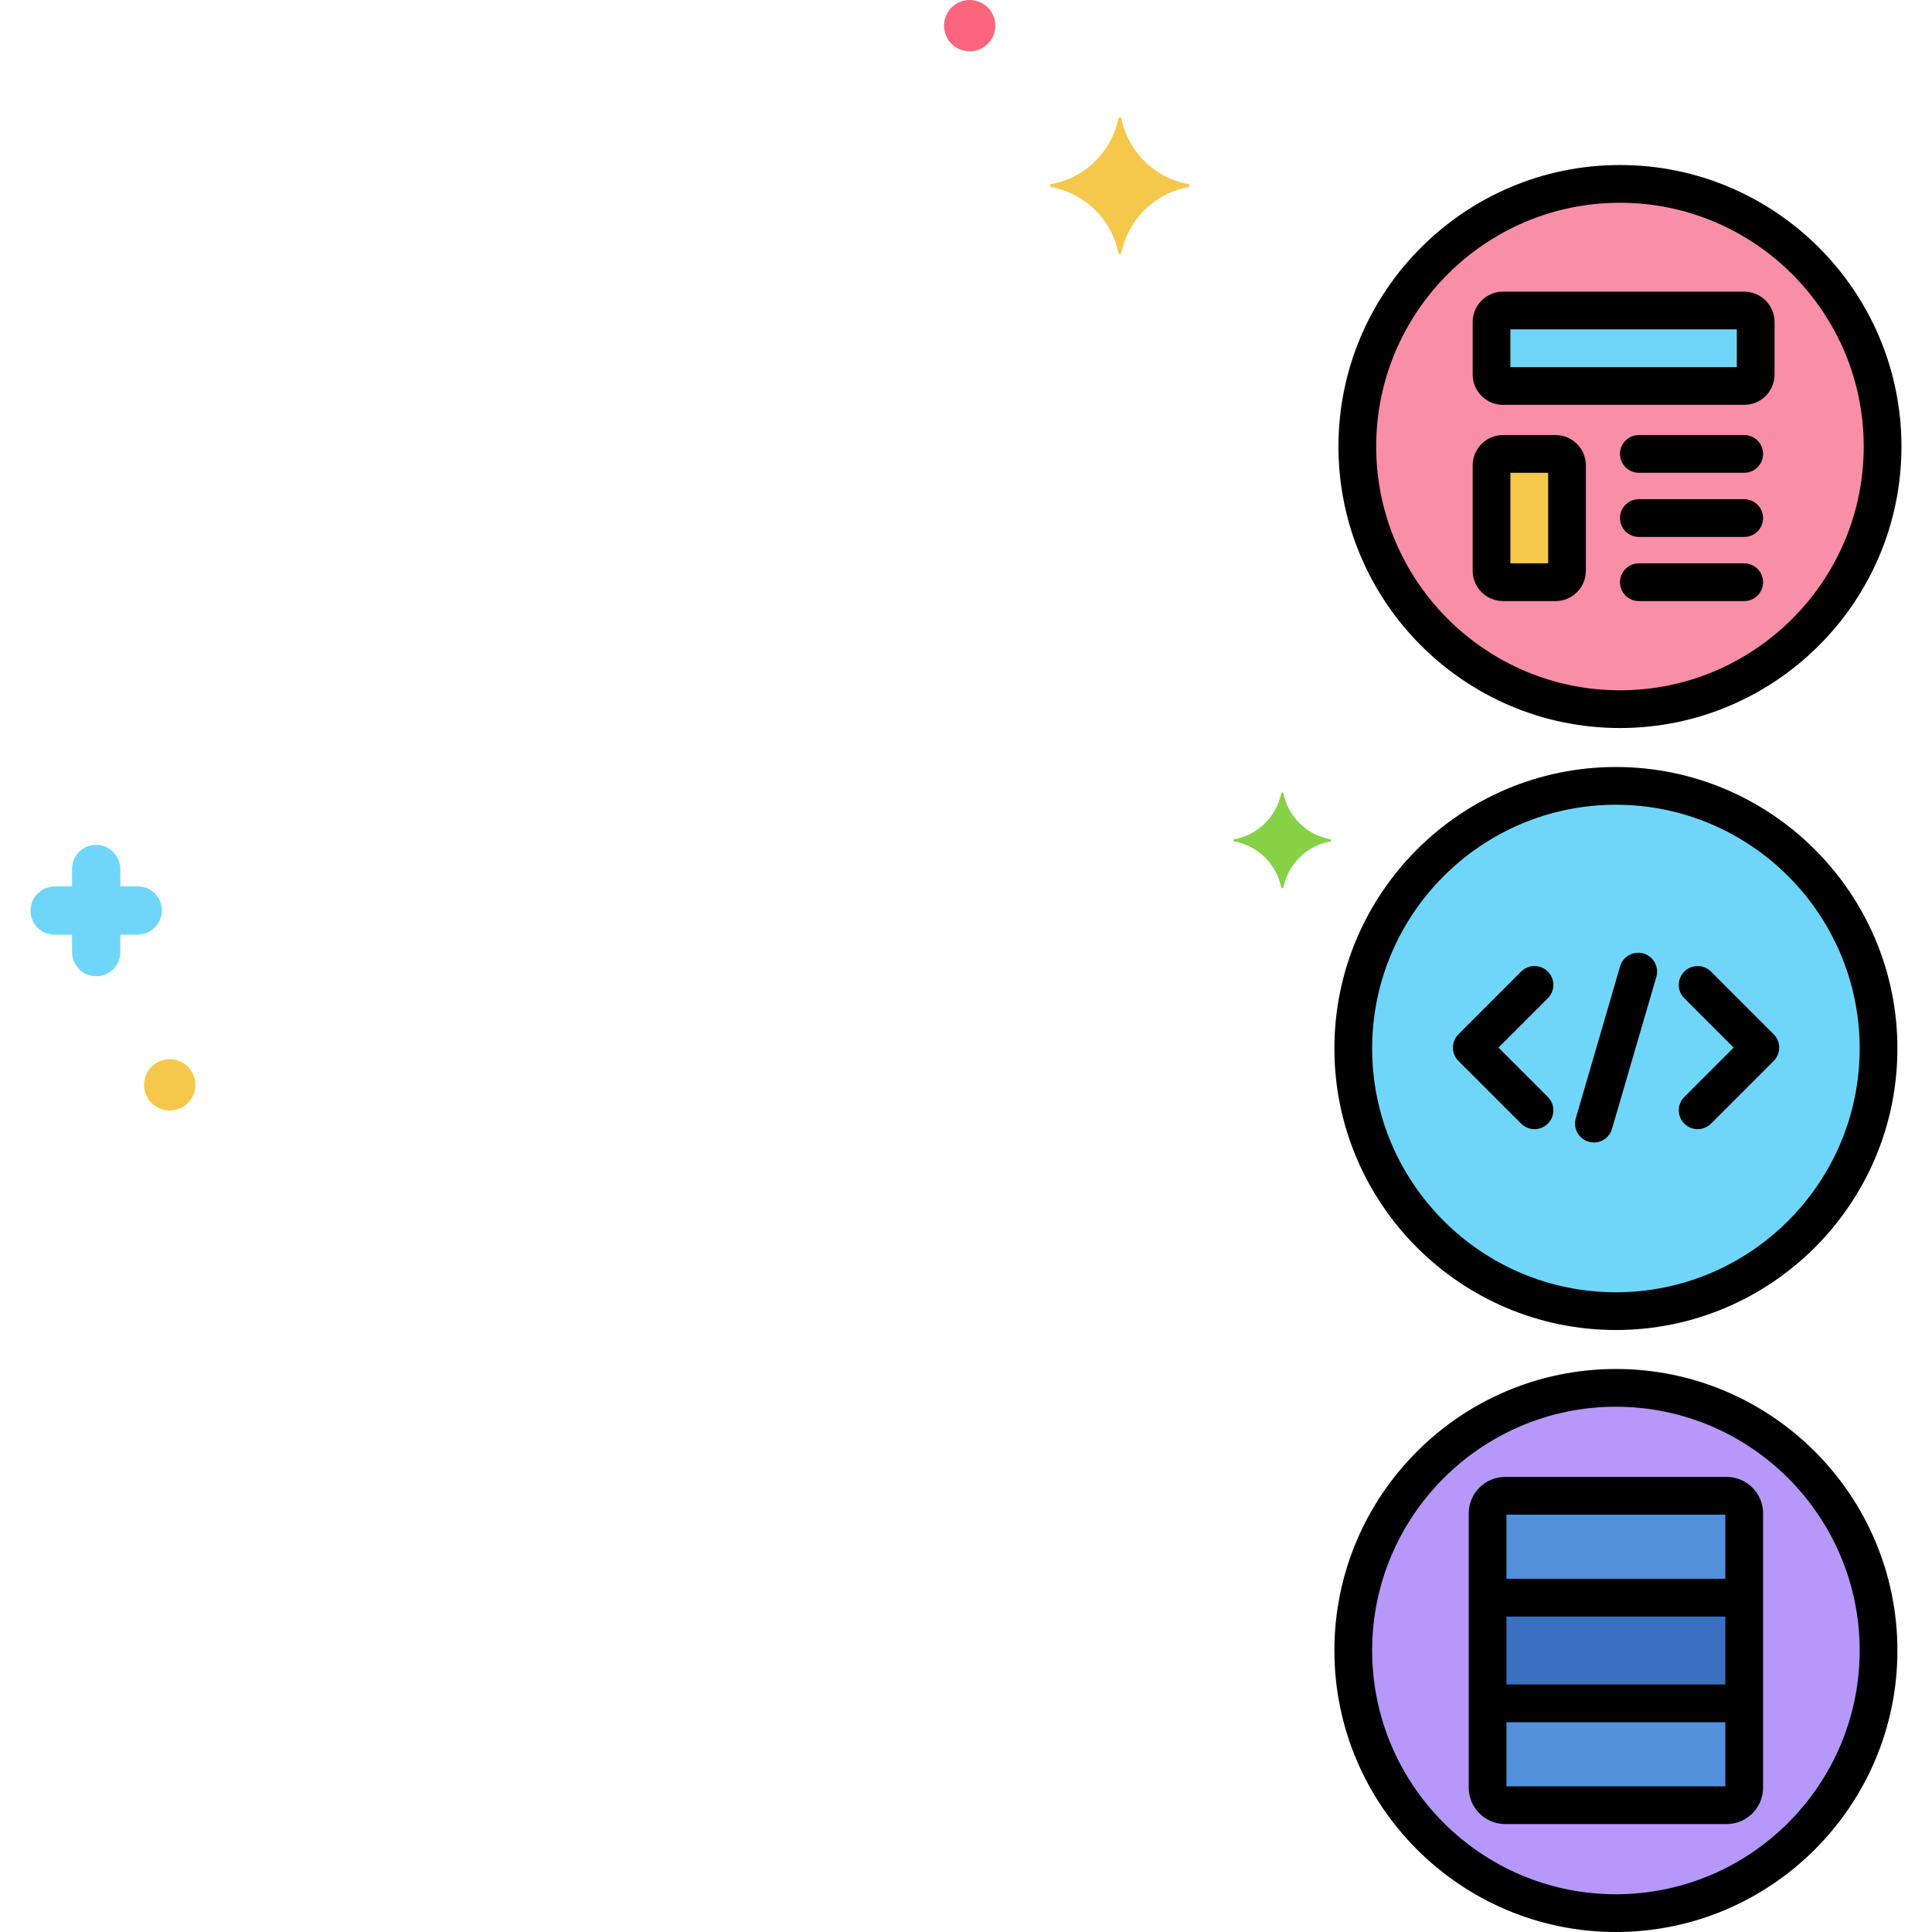 <svg xmlns="http://www.w3.org/2000/svg" viewBox="0 0 256 256">
    <g>
        <g>
            <g>
                <g>
                    <g>
                        <ellipse cx="214.653" cy="59.167" fill="#f98fa6" rx="34.801" ry="34.801"
                            transform="matrix(.707 -.707 .707 .707 21.033 169.112)" data-original="#f98fa6"></ellipse>
                    </g>
                </g>
                <g>
                    <g>
                        <circle cx="214.116" cy="138.933" fill="#70d6f9" r="34.801" data-original="#70d6f9"></circle>
                    </g>
                </g>
                <g>
                    <g>
                        <circle cx="214.116" cy="218.699" fill="#b598f9" r="34.801" data-original="#b598f9"></circle>
                    </g>
                </g>
                <g>
                    <g>
                        <path
                            d="m231.115 41.147h-31.956c-.841 0-1.522.682-1.522 1.522v6.956c0 .841.682 1.522 1.522 1.522h31.956c.841 0 1.522-.682 1.522-1.522v-6.956c0-.841-.681-1.522-1.522-1.522z"
                            fill="#70d6f9" data-original="#70d6f9"></path>
                    </g>
                </g>
                <g>
                    <g>
                        <path
                            d="m206.115 60.147h-6.956c-.841 0-1.522.682-1.522 1.522v13.956c0 .841.682 1.522 1.522 1.522h6.956c.841 0 1.522-.682 1.522-1.522v-13.956c0-.841-.681-1.522-1.522-1.522z"
                            fill="#f5c84c" data-original="#f5c84c"></path>
                    </g>
                </g>
                <g>
                    <g>
                        <path
                            d="m228.788 198.199h-29.344c-1.286 0-2.328 1.042-2.328 2.328v36.344c0 1.286 1.042 2.328 2.328 2.328h29.344c1.286 0 2.328-1.042 2.328-2.328v-36.344c0-1.286-1.043-2.328-2.328-2.328z"
                            fill="#5290db" data-original="#5290db"></path>
                    </g>
                </g>
                <g>
                    <g>
                        <path d="m197.116 211.699h34v14h-34z" fill="#3a70bf" data-original="#3a70bf"></path>
                    </g>
                </g>
                <g>
                    <g>
                        <g>
                            <path
                                d="m214.653 21.866c-20.568 0-37.301 16.733-37.301 37.301s16.733 37.301 37.301 37.301 37.301-16.733 37.301-37.301-16.733-37.301-37.301-37.301zm0 69.602c-17.811 0-32.301-14.49-32.301-32.301s14.49-32.301 32.301-32.301 32.301 14.49 32.301 32.301-14.49 32.301-32.301 32.301z"
                                fill="#000000" data-original="#000000" class=""></path>
                        </g>
                    </g>
                </g>
                <g>
                    <g>
                        <g>
                            <path
                                d="m214.116 101.632c-20.568 0-37.301 16.733-37.301 37.301s16.733 37.301 37.301 37.301 37.301-16.733 37.301-37.301-16.733-37.301-37.301-37.301zm0 69.602c-17.811 0-32.301-14.49-32.301-32.301s14.49-32.301 32.301-32.301 32.301 14.49 32.301 32.301-14.49 32.301-32.301 32.301z"
                                fill="#000000" data-original="#000000" class=""></path>
                        </g>
                    </g>
                </g>
                <g>
                    <g>
                        <path
                            d="m231.115 66.146h-13.955c-1.381 0-2.5 1.119-2.5 2.5s1.119 2.5 2.5 2.5h13.956c1.381 0 2.5-1.119 2.5-2.5s-1.12-2.5-2.501-2.5z"
                            fill="#000000" data-original="#000000" class=""></path>
                    </g>
                </g>
                <g>
                    <g>
                        <path
                            d="m231.115 57.646h-13.955c-1.381 0-2.5 1.119-2.5 2.5s1.119 2.5 2.5 2.5h13.956c1.381 0 2.5-1.119 2.5-2.5s-1.12-2.5-2.501-2.5z"
                            fill="#000000" data-original="#000000" class=""></path>
                    </g>
                </g>
                <g>
                    <g>
                        <path
                            d="m231.115 74.646h-13.955c-1.381 0-2.5 1.119-2.5 2.5s1.119 2.5 2.5 2.5h13.956c1.381 0 2.5-1.119 2.5-2.5s-1.12-2.5-2.501-2.5z"
                            fill="#000000" data-original="#000000" class=""></path>
                    </g>
                </g>
                <g>
                    <g>
                        <path
                            d="m235.021 137.046-8.306-8.307c-.976-.977-2.56-.977-3.535 0-.977.976-.977 2.559 0 3.535l6.538 6.539-6.538 6.539c-.977.976-.977 2.559 0 3.535.488.488 1.128.732 1.768.732s1.28-.244 1.768-.732l8.306-8.306c.976-.976.976-2.559-.001-3.535z"
                            fill="#000000" data-original="#000000" class=""></path>
                    </g>
                </g>
                <g>
                    <g>
                        <path
                            d="m198.556 138.813 6.539-6.539c.977-.976.977-2.559 0-3.535-.976-.977-2.56-.977-3.535 0l-8.307 8.307c-.469.469-.732 1.104-.732 1.768s.263 1.299.732 1.768l8.307 8.306c.488.488 1.128.732 1.768.732s1.28-.244 1.768-.732c.977-.976.977-2.559 0-3.536z"
                            fill="#000000" data-original="#000000" class=""></path>
                    </g>
                </g>
                <g>
                    <g>
                        <path
                            d="m217.774 126.344c-1.329-.389-2.714.375-3.1 1.7l-5.874 20.138c-.387 1.326.375 2.713 1.7 3.1.234.068.47.101.701.101 1.083 0 2.081-.708 2.399-1.8l5.874-20.138c.387-1.326-.374-2.714-1.7-3.101z"
                            fill="#000000" data-original="#000000" class=""></path>
                    </g>
                </g>
                <g>
                    <g>
                        <g>
                            <path
                                d="m214.116 181.398c-20.568 0-37.301 16.733-37.301 37.301s16.733 37.301 37.301 37.301 37.301-16.733 37.301-37.301-16.733-37.301-37.301-37.301zm0 69.602c-17.811 0-32.301-14.49-32.301-32.301s14.49-32.301 32.301-32.301 32.301 14.49 32.301 32.301-14.49 32.301-32.301 32.301z"
                                fill="#000000" data-original="#000000" class=""></path>
                        </g>
                    </g>
                </g>
                <g>
                    <g>
                        <path
                            d="m176.298 111.21c-3.157-.561-5.613-3.017-6.245-6.104 0-.14-.281-.14-.281 0-.632 3.087-3.087 5.543-6.245 6.104-.14 0-.14.211 0 .281 3.157.561 5.613 3.017 6.245 6.104 0 .14.281.14.281 0 .631-3.087 3.087-5.543 6.245-6.104.141-.071.141-.281 0-.281z"
                            fill="#87d147" data-original="#87d147"></path>
                    </g>
                </g>
                <g>
                    <g>
                        <path
                            d="m128.488 0c-1.878 0-3.4 1.522-3.4 3.4s1.522 3.4 3.4 3.4 3.4-1.522 3.4-3.4-1.522-3.4-3.4-3.4z"
                            fill="#fc657e" data-original="#fc657e"></path>
                    </g>
                </g>
                <g>
                    <g>
                        <path
                            d="m157.488 24.397c-4.5-.8-8-4.3-8.9-8.7 0-.2-.4-.2-.4 0-.9 4.4-4.4 7.9-8.9 8.7-.2 0-.2.3 0 .4 4.5.8 8 4.3 8.9 8.7 0 .2.4.2.4 0 .9-4.4 4.4-7.9 8.9-8.7.2-.1.2-.4 0-.4z"
                            fill="#f5c84c" data-original="#f5c84c"></path>
                    </g>
                </g>
                <g>
                    <g>
                        <path
                            d="m230.125 209.199h-31.875c-1.381 0-2.5 1.119-2.5 2.5s1.119 2.5 2.5 2.5h31.875c1.381 0 2.5-1.119 2.5-2.5s-1.119-2.5-2.5-2.5z"
                            fill="#000000" data-original="#000000" class=""></path>
                    </g>
                </g>
                <g>
                    <g>
                        <path
                            d="m230.125 223.199h-31.937c-1.381 0-2.5 1.119-2.5 2.5s1.119 2.5 2.5 2.5h31.937c1.381 0 2.5-1.119 2.5-2.5s-1.12-2.5-2.5-2.5z"
                            fill="#000000" data-original="#000000" class=""></path>
                    </g>
                </g>
                <g>
                    <g>
                        <g>
                            <path
                                d="m231.115 38.646h-31.955c-2.218 0-4.022 1.805-4.022 4.022v6.956c0 2.218 1.805 4.022 4.022 4.022h31.956c2.218 0 4.022-1.804 4.022-4.022v-6.956c-.001-2.217-1.805-4.022-4.023-4.022zm-.978 10h-30v-5h30z"
                                fill="#000000" data-original="#000000" class=""></path>
                        </g>
                    </g>
                </g>
                <g>
                    <g>
                        <g>
                            <path
                                d="m206.115 57.646h-6.956c-2.218 0-4.022 1.805-4.022 4.022v13.956c0 2.218 1.805 4.022 4.022 4.022h6.956c2.218 0 4.022-1.804 4.022-4.022v-13.955c0-2.218-1.804-4.023-4.022-4.023zm-.978 17h-5v-12h5z"
                                fill="#000000" data-original="#000000" class=""></path>
                        </g>
                    </g>
                </g>
                <g>
                    <g>
                        <g>
                            <path
                                d="m228.788 195.699h-29.344c-2.662 0-4.828 2.166-4.828 4.828v36.344c0 2.662 2.166 4.828 4.828 4.828h29.344c2.662 0 4.828-2.166 4.828-4.828v-36.344c0-2.662-2.166-4.828-4.828-4.828zm-.172 41h-29v-36h29z"
                                fill="#000000" data-original="#000000" class=""></path>
                        </g>
                    </g>
                </g>
                <g>
                    <g>
                        <path
                            d="m18.246 117.453h-2.3v-2.3c0-1.7-1.4-3.2-3.2-3.2s-3.2 1.4-3.2 3.2v2.3h-2.3c-1.7 0-3.2 1.4-3.2 3.2s1.4 3.2 3.2 3.2h2.3v2.3c0 1.7 1.4 3.2 3.2 3.2s3.2-1.4 3.2-3.2v-2.3h2.3c1.7 0 3.2-1.4 3.2-3.2s-1.4-3.2-3.2-3.2z"
                            fill="#70d6f9" data-original="#70d6f9"></path>
                    </g>
                </g>
                <g>
                    <g>
                        <path
                            d="m22.488 140.353c-1.878 0-3.4 1.522-3.4 3.4s1.522 3.4 3.4 3.4 3.4-1.522 3.4-3.4c0-1.877-1.522-3.4-3.4-3.4z"
                            fill="#f5c84c" data-original="#f5c84c"></path>
                    </g>
                </g>
            </g>
        </g>
    </g>
</svg>